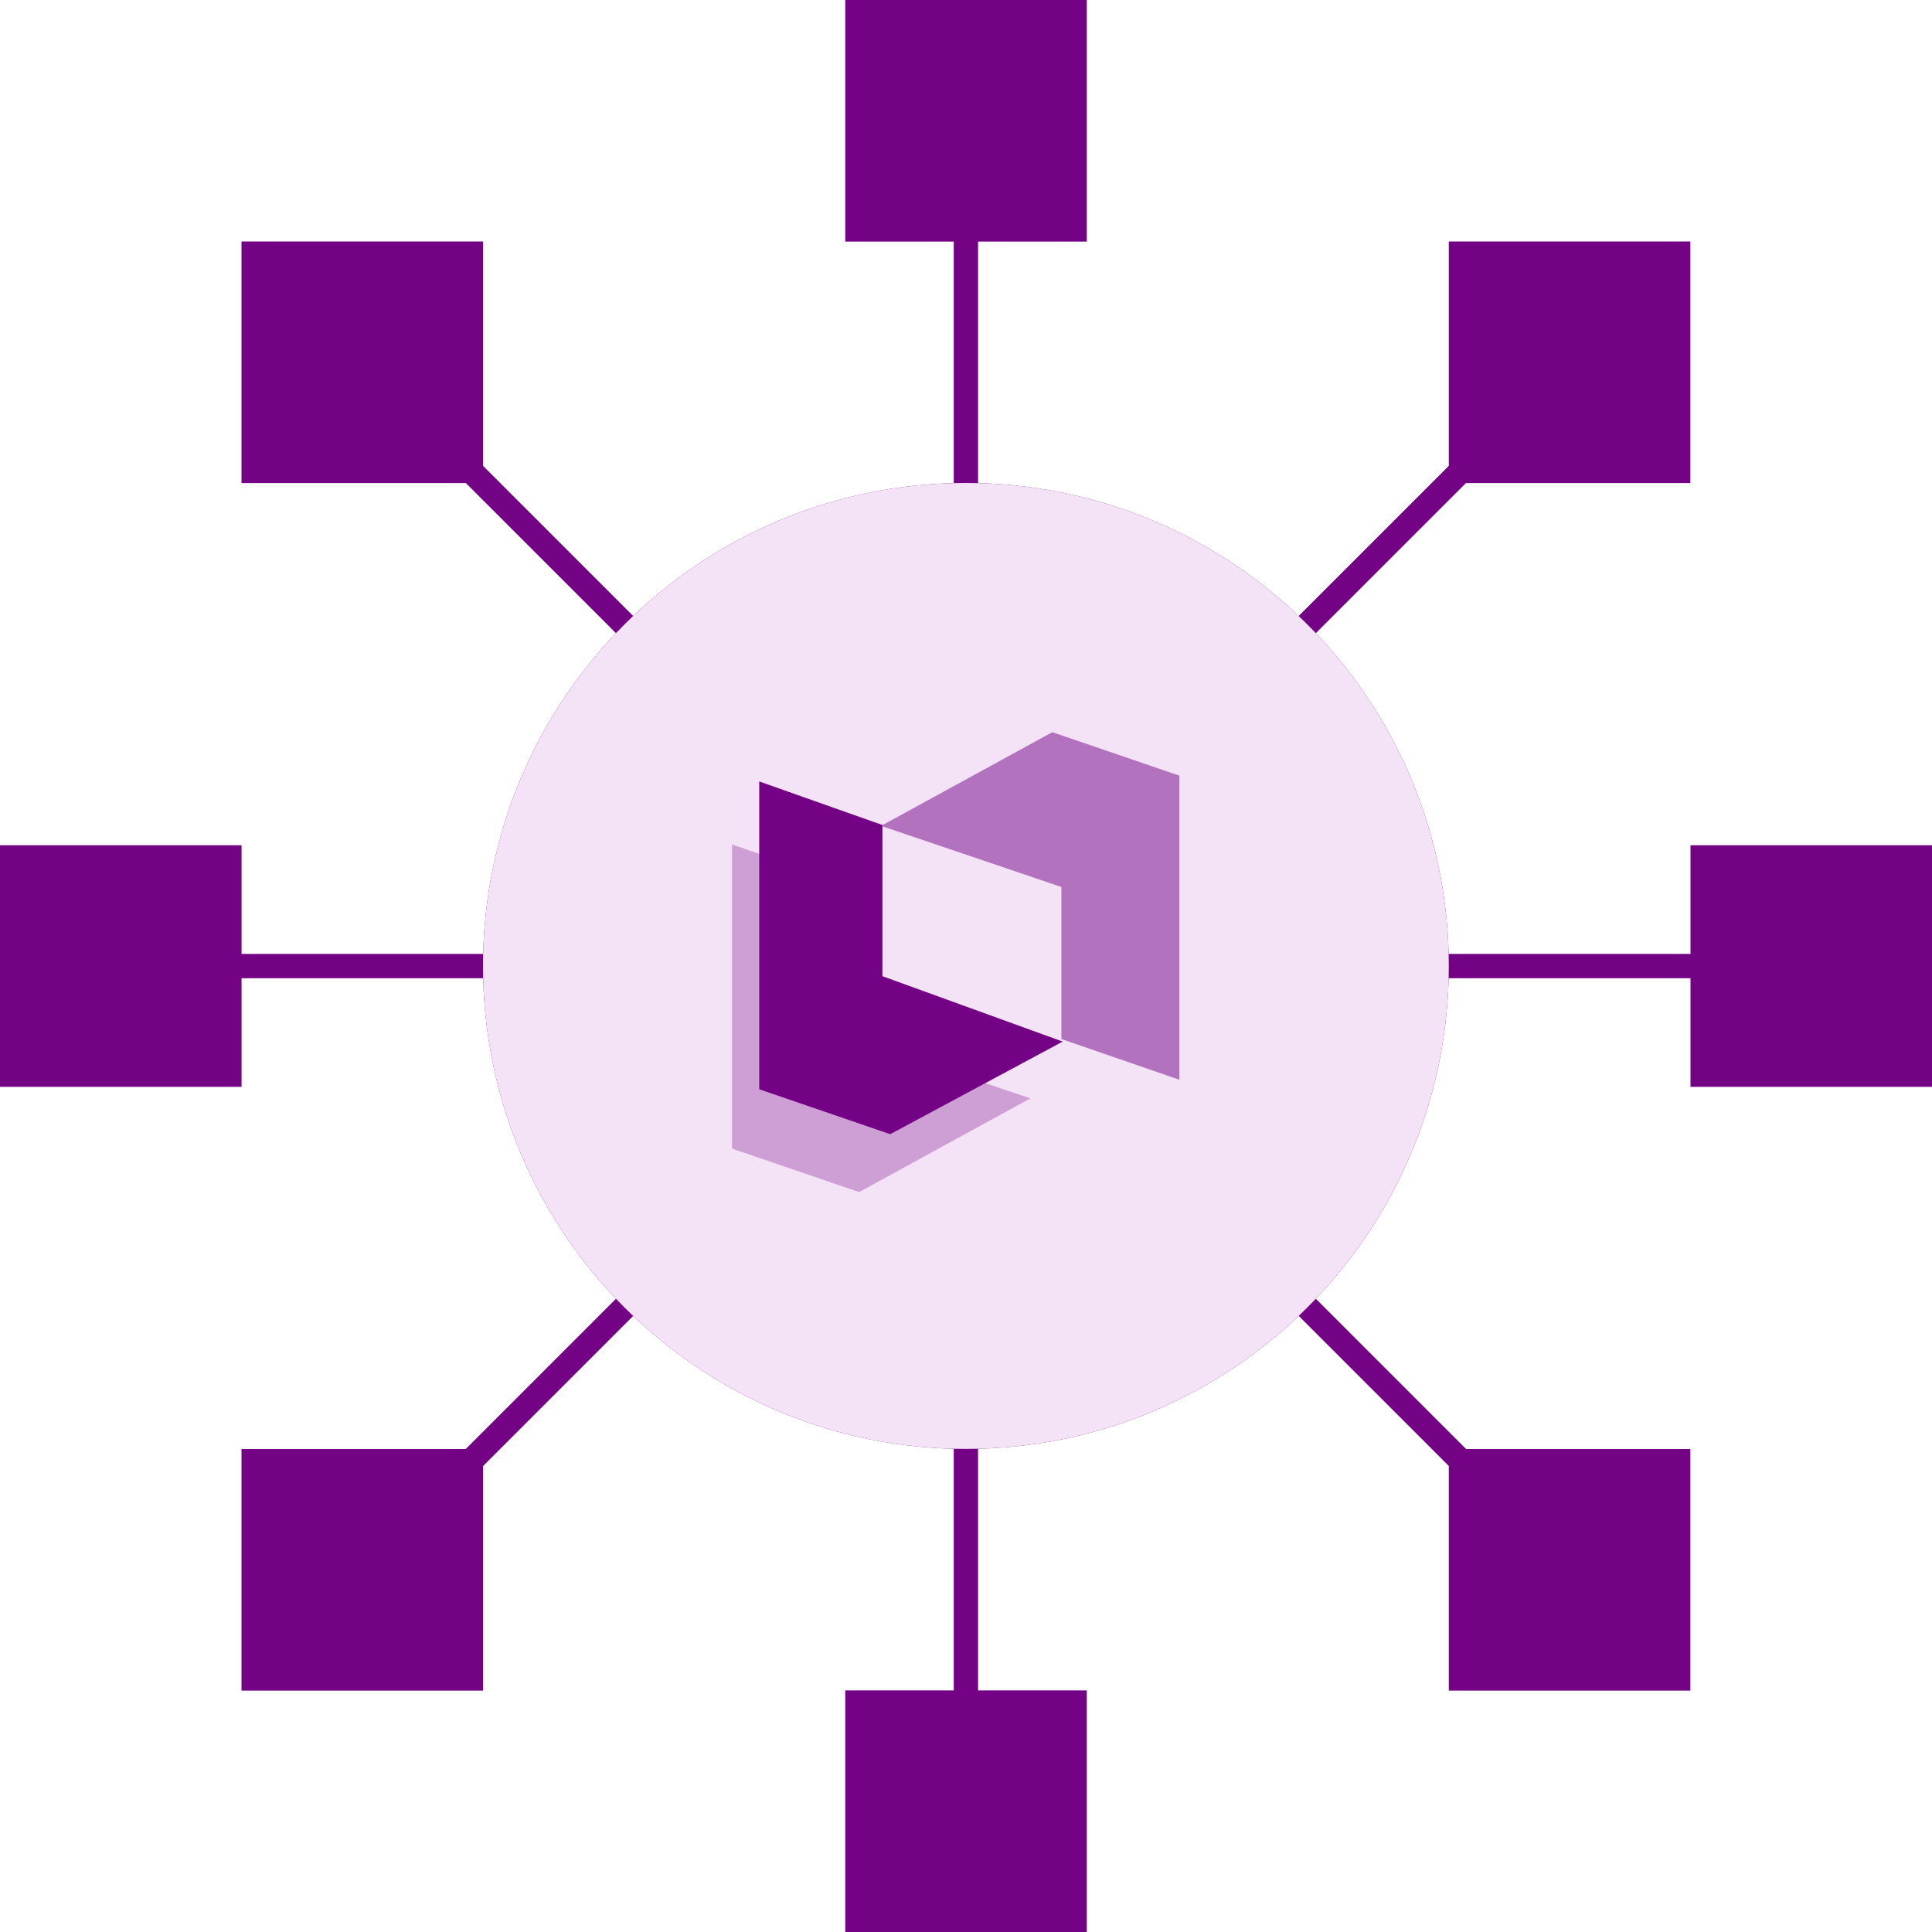 <svg width="40" height="40" viewBox="0 0 40 40" fill="none" xmlns="http://www.w3.org/2000/svg">
<path d="M37.5 20.25H2.654C2.518 20.25 2.406 20.139 2.406 20.002C2.406 19.866 2.518 19.754 2.654 19.754H37.5C37.636 19.754 37.748 19.866 37.748 20.002C37.748 20.139 37.636 20.25 37.5 20.25Z" fill="#730384"/>
<path d="M37.5 20.25H2.654C2.518 20.25 2.406 20.139 2.406 20.002C2.406 19.866 2.518 19.754 2.654 19.754H37.5C37.636 19.754 37.748 19.866 37.748 20.002C37.748 20.139 37.636 20.25 37.5 20.25Z" fill="#730384"/>
<path d="M4.75 17.752H0.25V22.253H4.75V17.752Z" fill="#730384"/>
<path d="M4.505 18.001V22.001H0.505V18.001H4.505ZM5.001 17.5H0V22.502H5.001V17.5Z" fill="#730384"/>
<path d="M39.75 17.752H35.25V22.253H39.75V17.752Z" fill="#730384"/>
<path d="M39.5 18.001V22.001H35.501V18.001H39.5ZM40.001 17.5H35V22.502H40.001V17.5Z" fill="#730384"/>
<path d="M19.998 37.598C19.862 37.598 19.75 37.486 19.75 37.35V2.5C19.75 2.364 19.862 2.252 19.998 2.252C20.135 2.252 20.246 2.364 20.246 2.5V37.35C20.25 37.486 20.139 37.598 19.998 37.598Z" fill="#730384"/>
<path d="M19.998 37.598C19.862 37.598 19.75 37.486 19.75 37.35V2.5C19.75 2.364 19.862 2.252 19.998 2.252C20.135 2.252 20.246 2.364 20.246 2.5V37.35C20.25 37.486 20.139 37.598 19.998 37.598Z" fill="#730384"/>
<path d="M22.25 35.25H17.75V39.751H22.25V35.25Z" fill="#730384"/>
<path d="M22 35.499V39.499H18V35.499H22ZM22.501 34.998H17.5V40H22.501V34.998Z" fill="#730384"/>
<path d="M22.25 0.248H17.75V4.749H22.25V0.248Z" fill="#730384"/>
<path d="M22.001 0.501V4.501H18.001V0.501H22.001ZM22.501 0H17.5V5.002H22.501V0Z" fill="#730384"/>
<path d="M7.737 32.515C7.675 32.515 7.608 32.49 7.559 32.441C7.46 32.341 7.46 32.184 7.559 32.089L32.196 7.449C32.295 7.35 32.452 7.35 32.547 7.449C32.646 7.549 32.646 7.706 32.547 7.801L7.91 32.441C7.865 32.49 7.803 32.515 7.737 32.515Z" fill="#730384"/>
<path d="M7.737 32.515C7.675 32.515 7.608 32.49 7.559 32.441C7.46 32.341 7.46 32.184 7.559 32.089L32.196 7.449C32.295 7.35 32.452 7.35 32.547 7.449C32.646 7.549 32.646 7.706 32.547 7.801L7.91 32.441C7.865 32.49 7.803 32.515 7.737 32.515Z" fill="#730384"/>
<path d="M9.754 30.25H5.254V34.751H9.754V30.25Z" fill="#730384"/>
<path d="M9.5 30.501V34.501H5.501V30.501H9.5ZM10.001 30H5V35.002H10.001V30Z" fill="#730384"/>
<path d="M34.751 5.25H30.25V9.751H34.751V5.25Z" fill="#730384"/>
<path d="M34.496 5.496V9.497H30.497V5.496H34.496ZM34.997 5H29.996V10.002H34.997V5Z" fill="#730384"/>
<path d="M32.268 32.515C32.206 32.515 32.14 32.49 32.09 32.441L7.449 7.801C7.35 7.702 7.35 7.545 7.449 7.449C7.549 7.35 7.706 7.35 7.801 7.449L32.438 32.089C32.537 32.188 32.537 32.345 32.438 32.441C32.392 32.49 32.33 32.515 32.268 32.515Z" fill="#730384"/>
<path d="M32.268 32.515C32.206 32.515 32.14 32.49 32.09 32.441L7.449 7.801C7.35 7.702 7.35 7.545 7.449 7.449C7.549 7.35 7.706 7.35 7.801 7.449L32.438 32.089C32.537 32.188 32.537 32.345 32.438 32.441C32.392 32.49 32.33 32.515 32.268 32.515Z" fill="#730384"/>
<path d="M34.751 30.25H30.25V34.751H34.751V30.25Z" fill="#730384"/>
<path d="M34.496 30.501V34.501H30.497V30.501H34.496ZM34.997 30H29.996V35.002H34.997V30Z" fill="#730384"/>
<path d="M9.754 5.25H5.254V9.751H9.754V5.25Z" fill="#730384"/>
<path d="M9.5 5.496V9.497H5.501V5.496H9.5ZM10.001 5H5V10.002H10.001V5Z" fill="#730384"/>
<path d="M19.998 29.998C25.519 29.998 29.996 25.521 29.996 19.999C29.996 14.477 25.519 10 19.998 10C14.476 10 10 14.477 10 19.999C10 25.521 14.476 29.998 19.998 29.998Z" fill="#730384"/>
<path d="M19.998 29.998C25.519 29.998 29.996 25.521 29.996 19.999C29.996 14.477 25.519 10 19.998 10C14.476 10 10 14.477 10 19.999C10 25.521 14.476 29.998 19.998 29.998Z" fill="#F4E3F7"/>
<path d="M18.431 23.482L22.002 21.565L18.27 20.211L18.27 17.081L15.719 16.179L15.719 22.552L18.431 23.482Z" fill="#730384"/>
<path d="M21.975 18.364L18.242 17.099L21.787 15.159L24.418 16.059L24.418 22.355L21.975 21.512L21.975 18.364Z" fill="#730384" fill-opacity="0.5"/>
<path d="M17.6 21.476L21.332 22.741L17.788 24.681L15.156 23.781L15.156 17.484L17.6 18.328L17.6 21.476Z" fill="#730384" fill-opacity="0.3"/>
</svg>
